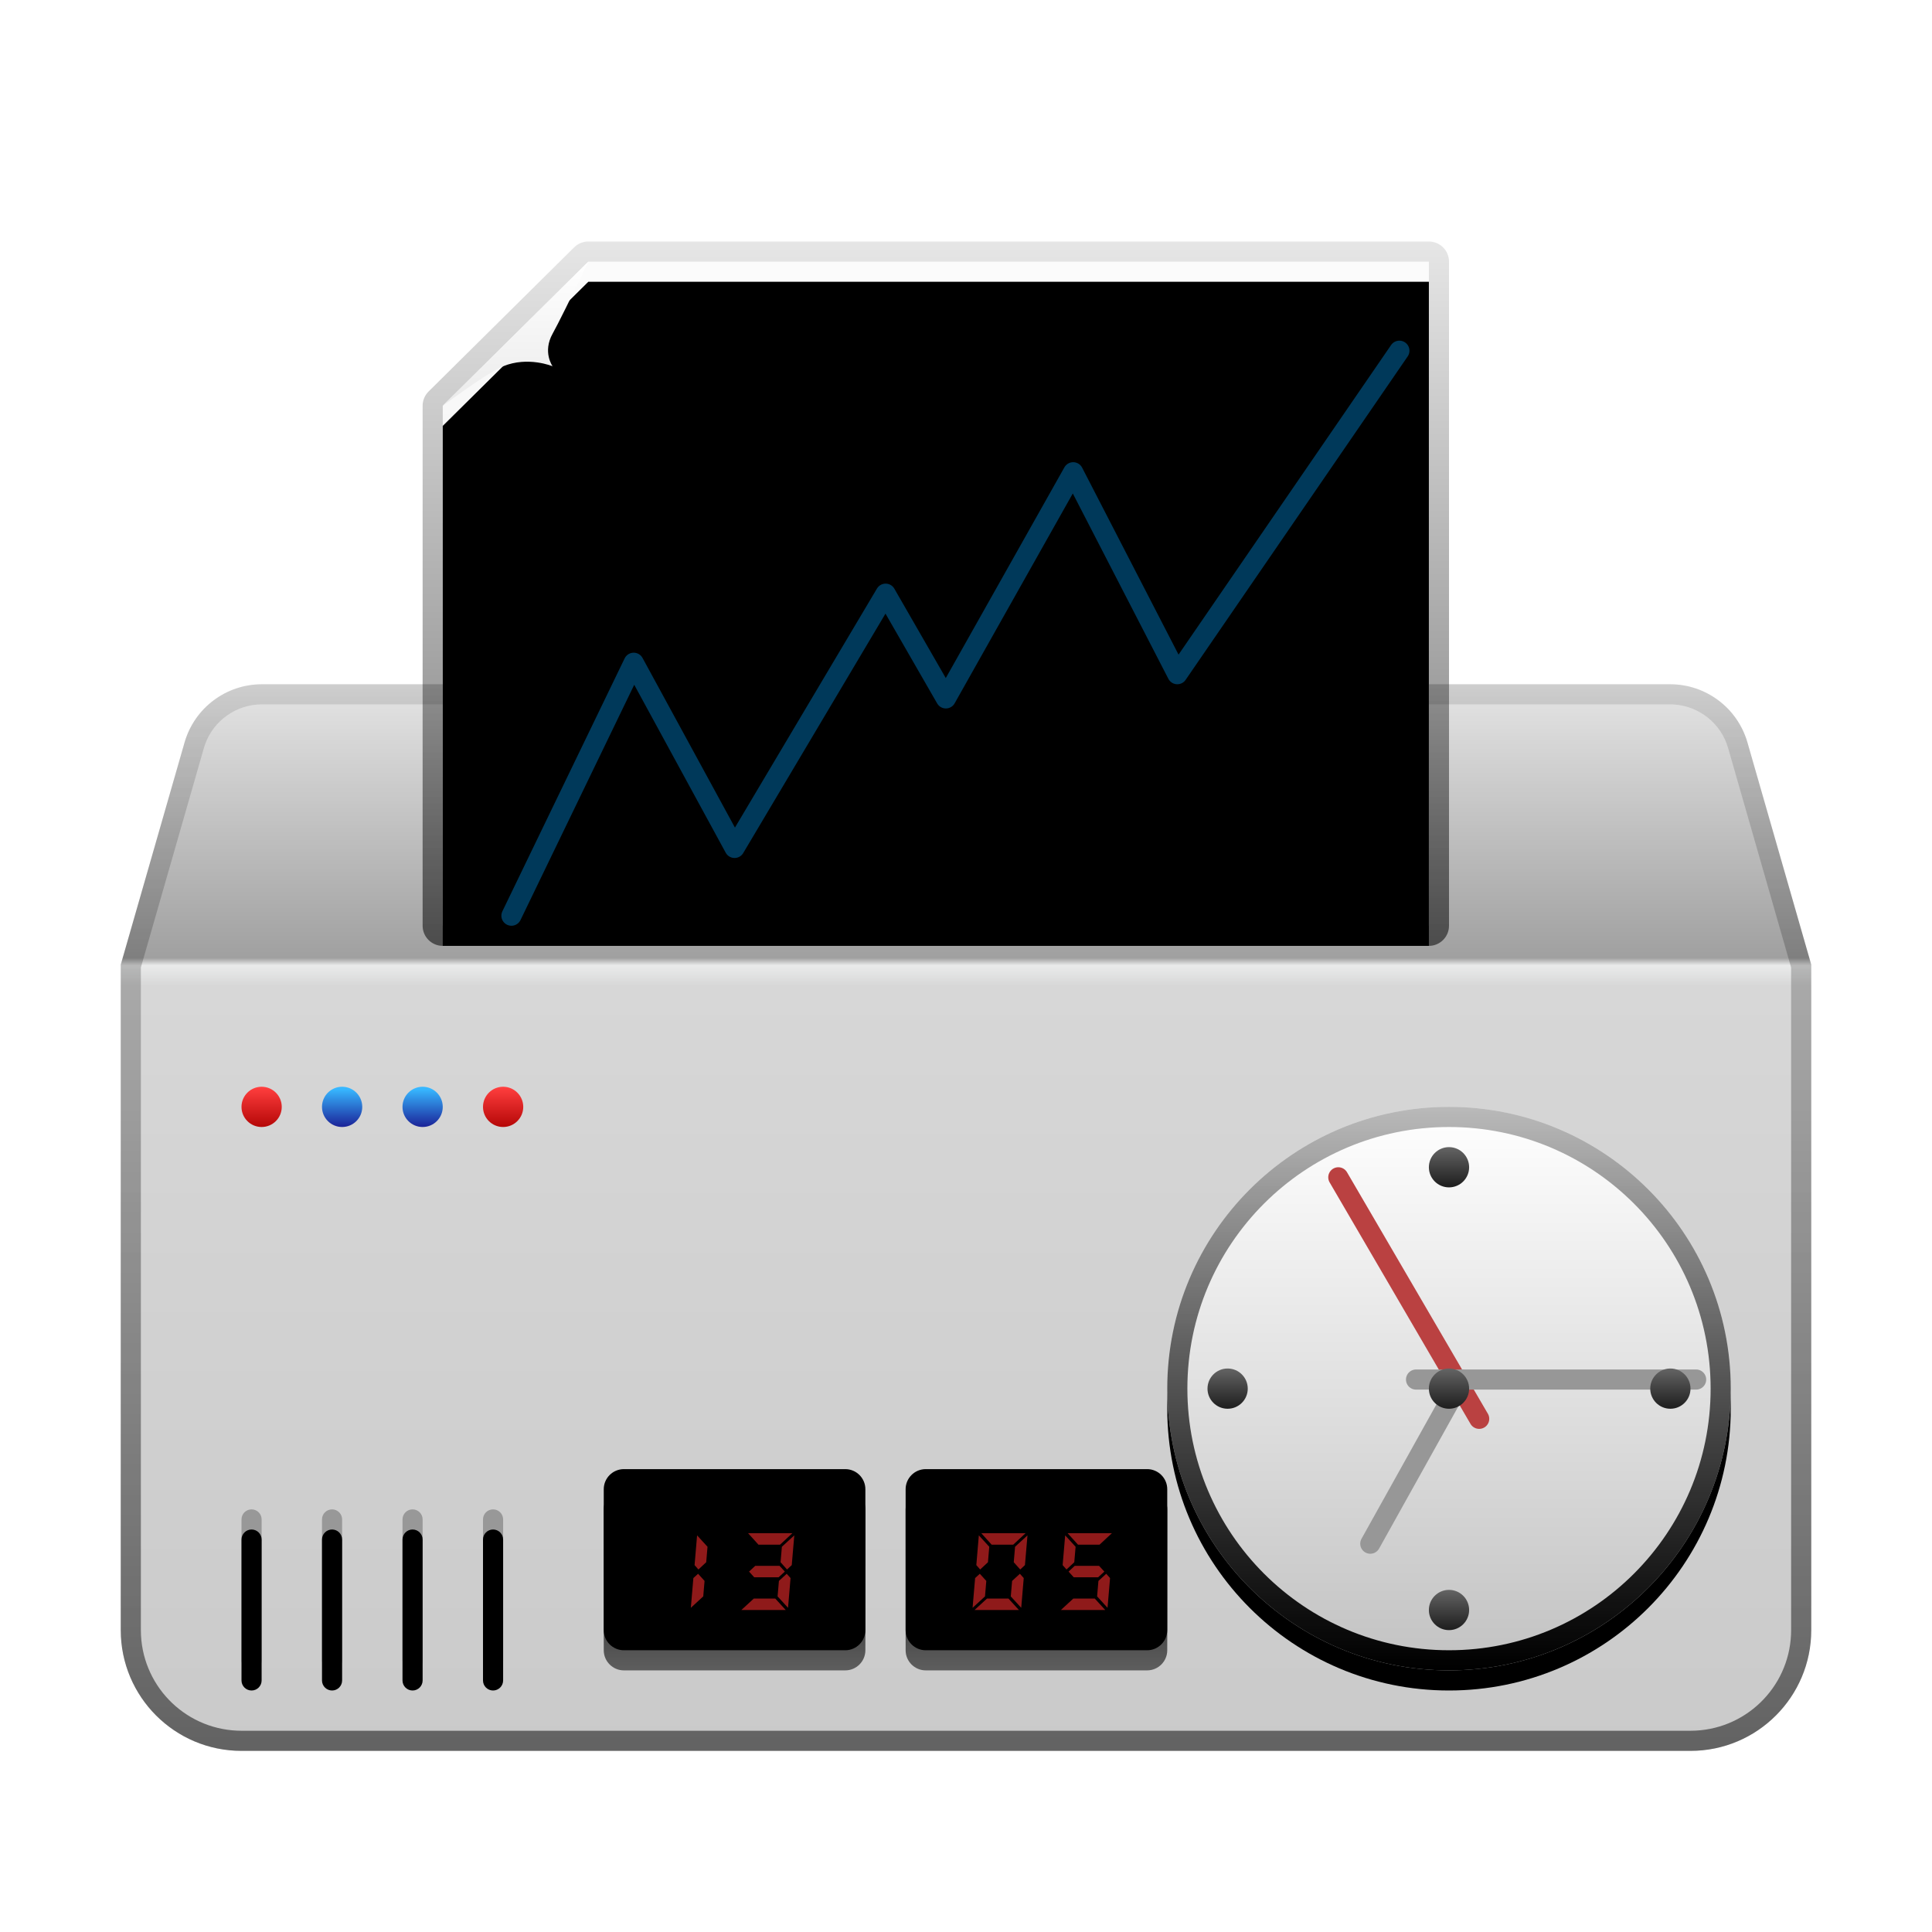 <svg xmlns="http://www.w3.org/2000/svg" xmlns:xlink="http://www.w3.org/1999/xlink" width="96" height="96" viewBox="0 0 96 96">
  <defs>
    <filter id="com.apps.charmtimetracker-a" width="128.6%" height="133.3%" x="-14.3%" y="-17.3%" filterUnits="objectBoundingBox">
      <feOffset dy="2" in="SourceAlpha" result="shadowOffsetOuter1"/>
      <feGaussianBlur in="shadowOffsetOuter1" result="shadowBlurOuter1" stdDeviation="2"/>
      <feColorMatrix in="shadowBlurOuter1" result="shadowMatrixOuter1" values="0 0 0 0 0   0 0 0 0 0   0 0 0 0 0  0 0 0 0.2 0"/>
      <feMerge>
        <feMergeNode in="shadowMatrixOuter1"/>
        <feMergeNode in="SourceGraphic"/>
      </feMerge>
    </filter>
    <linearGradient id="com.apps.charmtimetracker-b" x1="50%" x2="50%" y1="0%" y2="100%">
      <stop offset="0%" stop-color="#E6E6E6"/>
      <stop offset="25.913%" stop-color="#A0A0A0"/>
      <stop offset="26.6%" stop-color="#EAEBEB"/>
      <stop offset="28.514%" stop-color="#D7D7D7"/>
      <stop offset="100%" stop-color="#CACACA"/>
    </linearGradient>
    <linearGradient id="com.apps.charmtimetracker-c" x1="50%" x2="50%" y1="0%" y2="98.768%">
      <stop offset="0%" stop-opacity=".097"/>
      <stop offset="100%" stop-opacity=".51"/>
    </linearGradient>
    <linearGradient id="com.apps.charmtimetracker-d" x1="50%" x2="50%" y1="0%" y2="98.451%">
      <stop offset="0%" stop-color="#FBFBFB"/>
      <stop offset="87.163%" stop-color="#EEE"/>
      <stop offset="100%" stop-color="#B6B6B6"/>
    </linearGradient>
    <polygon id="com.apps.charmtimetracker-e" points="23.234 1 65 1 65 34 16 34 16 8.163"/>
    <filter id="com.apps.charmtimetracker-f" width="104.1%" height="106.1%" x="-2%" y="-3%" filterUnits="objectBoundingBox">
      <feGaussianBlur in="SourceAlpha" result="shadowBlurInner1" stdDeviation=".5"/>
      <feOffset dy="1" in="shadowBlurInner1" result="shadowOffsetInner1"/>
      <feComposite in="shadowOffsetInner1" in2="SourceAlpha" k2="-1" k3="1" operator="arithmetic" result="shadowInnerInner1"/>
      <feColorMatrix in="shadowInnerInner1" values="0 0 0 0 1   0 0 0 0 1   0 0 0 0 1  0 0 0 1 0"/>
    </filter>
    <linearGradient id="com.apps.charmtimetracker-g" x1="50%" x2="50%" y1="0%" y2="100%">
      <stop offset="0%" stop-opacity=".099"/>
      <stop offset="100%" stop-opacity=".533"/>
    </linearGradient>
    <linearGradient id="com.apps.charmtimetracker-j" x1="50%" x2="50%" y1="0%" y2="100%">
      <stop offset="0%" stop-color="#FFF"/>
      <stop offset="100%" stop-color="#C2C2C2"/>
    </linearGradient>
    <circle id="com.apps.charmtimetracker-i" cx="66" cy="57" r="14"/>
    <filter id="com.apps.charmtimetracker-h" width="103.6%" height="107.1%" x="-1.8%" y="-1.8%" filterUnits="objectBoundingBox">
      <feOffset dy="1" in="SourceAlpha" result="shadowOffsetOuter1"/>
      <feColorMatrix in="shadowOffsetOuter1" values="0 0 0 0 1   0 0 0 0 1   0 0 0 0 1  0 0 0 0.5 0"/>
    </filter>
    <linearGradient id="com.apps.charmtimetracker-k" x1="50%" x2="50%" y1="0%" y2="100%">
      <stop offset="0%" stop-opacity=".272"/>
      <stop offset="100%"/>
    </linearGradient>
    <linearGradient id="com.apps.charmtimetracker-l" x1="50%" x2="50%" y1="1.904%" y2="100%">
      <stop offset="0%" stop-color="#FF3E3E"/>
      <stop offset="99.997%" stop-color="#B50707"/>
    </linearGradient>
    <linearGradient id="com.apps.charmtimetracker-m" x1="50%" x2="50%" y1="6.086%" y2="100%">
      <stop offset="0%" stop-color="#37B7FF"/>
      <stop offset="100%" stop-color="#1B2298"/>
    </linearGradient>
    <linearGradient id="com.apps.charmtimetracker-n" x1="50%" x2="50%" y1="0%" y2="97.837%">
      <stop offset="0%"/>
      <stop offset="100%" stop-opacity=".55"/>
    </linearGradient>
    <path id="com.apps.charmtimetracker-o" d="M25,62 L36,62 C36.552,62 37,62.448 37,63 L37,70 C37,70.552 36.552,71 36,71 L25,71 C24.448,71 24,70.552 24,70 L24,63 C24,62.448 24.448,62 25,62 Z"/>
    <filter id="com.apps.charmtimetracker-p" width="107.7%" height="111.1%" x="-3.8%" y="-5.6%" filterUnits="objectBoundingBox">
      <feOffset dy="-1" in="SourceAlpha" result="shadowOffsetInner1"/>
      <feComposite in="shadowOffsetInner1" in2="SourceAlpha" k2="-1" k3="1" operator="arithmetic" result="shadowInnerInner1"/>
      <feColorMatrix in="shadowInnerInner1" values="0 0 0 0 1   0 0 0 0 1   0 0 0 0 1  0 0 0 1 0"/>
    </filter>
    <path id="com.apps.charmtimetracker-q" d="M40,62 L51,62 C51.552,62 52,62.448 52,63 L52,70 C52,70.552 51.552,71 51,71 L40,71 C39.448,71 39,70.552 39,70 L39,63 C39,62.448 39.448,62 40,62 Z"/>
    <filter id="com.apps.charmtimetracker-r" width="107.7%" height="111.1%" x="-3.8%" y="-5.6%" filterUnits="objectBoundingBox">
      <feOffset dy="-1" in="SourceAlpha" result="shadowOffsetInner1"/>
      <feComposite in="shadowOffsetInner1" in2="SourceAlpha" k2="-1" k3="1" operator="arithmetic" result="shadowInnerInner1"/>
      <feColorMatrix in="shadowInnerInner1" values="0 0 0 0 1   0 0 0 0 1   0 0 0 0 1  0 0 0 1 0"/>
    </filter>
    <path id="com.apps.charmtimetracker-s" d="M6.5,63 C6.776,63 7,63.224 7,63.5 L7,70.5 C7,70.776 6.776,71 6.5,71 C6.224,71 6,70.776 6,70.5 L6,63.5 C6,63.224 6.224,63 6.5,63 Z M10.5,63 C10.776,63 11,63.224 11,63.5 L11,70.5 C11,70.776 10.776,71 10.5,71 C10.224,71 10,70.776 10,70.5 L10,63.5 C10,63.224 10.224,63 10.5,63 Z M14.5,63 C14.776,63 15,63.224 15,63.5 L15,70.5 C15,70.776 14.776,71 14.5,71 C14.224,71 14,70.776 14,70.5 L14,63.5 C14,63.224 14.224,63 14.5,63 Z M18.5,63 C18.776,63 19,63.224 19,63.5 L19,70.5 C19,70.776 18.776,71 18.5,71 C18.224,71 18,70.776 18,70.5 L18,63.5 C18,63.224 18.224,63 18.5,63 Z"/>
    <filter id="com.apps.charmtimetracker-t" width="115.4%" height="125%" x="-7.7%" y="-12.5%" filterUnits="objectBoundingBox">
      <feGaussianBlur in="SourceAlpha" result="shadowBlurInner1" stdDeviation=".5"/>
      <feOffset dy="1" in="shadowBlurInner1" result="shadowOffsetInner1"/>
      <feComposite in="shadowOffsetInner1" in2="SourceAlpha" k2="-1" k3="1" operator="arithmetic" result="shadowInnerInner1"/>
      <feColorMatrix in="shadowInnerInner1" values="0 0 0 0 0   0 0 0 0 0   0 0 0 0 0  0 0 0 0.331 0"/>
    </filter>
    <linearGradient id="com.apps.charmtimetracker-u" x1="50%" x2="50%" y1="0%" y2="97.64%">
      <stop offset="0%" stop-color="#646464"/>
      <stop offset="100%" stop-color="#1F1F1F"/>
    </linearGradient>
    <linearGradient id="com.apps.charmtimetracker-v" x1="50%" x2="50%" y1="0%" y2="100%">
      <stop offset="0%" stop-color="#646464"/>
      <stop offset="97.64%" stop-color="#1F1F1F"/>
    </linearGradient>
    <linearGradient id="com.apps.charmtimetracker-w" x1="50%" x2="50%" y1="3.576%" y2="100%">
      <stop offset="0%" stop-opacity=".089"/>
      <stop offset="100%" stop-opacity=".106"/>
    </linearGradient>
    <linearGradient id="com.apps.charmtimetracker-z" x1="50%" x2="50%" y1="0%" y2="97.64%">
      <stop offset="0%" stop-color="#FFF"/>
      <stop offset="100%" stop-color="#EBEBEB"/>
    </linearGradient>
    <path id="com.apps.charmtimetracker-y" d="M23.234,1 C22.321,2.902 21.729,4.096 21.458,4.582 C20.949,5.495 21.458,6.2 21.458,6.2 C21.458,6.2 20.241,5.689 19,6.2 C18.504,6.405 17.504,7.059 16,8.163 L23.234,1 Z"/>
    <filter id="com.apps.charmtimetracker-x" width="293.5%" height="295.4%" x="-96.8%" y="-69.8%" filterUnits="objectBoundingBox">
      <feOffset dy="2" in="SourceAlpha" result="shadowOffsetOuter1"/>
      <feGaussianBlur in="shadowOffsetOuter1" result="shadowBlurOuter1" stdDeviation="2"/>
      <feColorMatrix in="shadowBlurOuter1" values="0 0 0 0 0   0 0 0 0 0   0 0 0 0 0  0 0 0 0.48 0"/>
    </filter>
  </defs>
  <g fill="none" fill-rule="evenodd" filter="url(#com.apps.charmtimetracker-a)" transform="translate(6 10)">
    <path fill="url(#com.apps.charmtimetracker-b)" d="M7.013,22 L76.987,22 C78.771,22 80.339,23.181 80.831,24.896 L84,35.934 L84,69 C84,72.314 81.314,75 78,75 L6,75 C2.686,75 0,72.314 0,69 L0,35.934 L3.169,24.896 C3.661,23.181 5.229,22 7.013,22 Z"/>
    <path fill="url(#com.apps.charmtimetracker-c)" fill-rule="nonzero" d="M76.987,22 C78.771,22 80.339,23.181 80.831,24.896 L84,35.934 L84,69 C84,72.314 81.314,75 78,75 L6,75 C2.686,75 0,72.314 0,69 L0,35.934 L3.169,24.896 C3.661,23.181 5.229,22 7.013,22 L76.987,22 Z M76.987,23 L7.013,23 C5.736,23 4.606,23.807 4.185,24.999 L4.13,25.172 L1,36.073 L1,69 C1,71.689 3.122,73.882 5.783,73.995 L6,74 L78,74 C80.689,74 82.882,71.878 82.995,69.217 L83,69 L83,36.077 L79.87,25.172 C79.518,23.945 78.43,23.081 77.168,23.005 L76.987,23 Z"/>
    <use fill="url(#com.apps.charmtimetracker-d)" xlink:href="#com.apps.charmtimetracker-e"/>
    <use fill="#000" filter="url(#com.apps.charmtimetracker-f)" xlink:href="#com.apps.charmtimetracker-e"/>
    <path fill="url(#com.apps.charmtimetracker-g)" fill-rule="nonzero" d="M65,0 L23.234,0 C22.97,0 22.717,0.104 22.53,0.289 L15.296,7.453 C15.107,7.64 15,7.896 15,8.163 L15,34 C15,34.552 15.448,35 16,35 L65,35 C65.552,35 66,34.552 66,34 L66,1 C66,0.448 65.552,0 65,0 Z M65,1 L65,34 L16,34 L16,8.163 L23.234,1 L65,1 Z"/>
    <path fill="#D8D8D8" stroke="#000" stroke-opacity=".577"/>
    <use fill="#000" filter="url(#com.apps.charmtimetracker-h)" xlink:href="#com.apps.charmtimetracker-i"/>
    <use fill="url(#com.apps.charmtimetracker-j)" xlink:href="#com.apps.charmtimetracker-i"/>
    <path fill="url(#com.apps.charmtimetracker-k)" fill-rule="nonzero" d="M66,43 C73.732,43 80,49.268 80,57 C80,64.732 73.732,71 66,71 C58.268,71 52,64.732 52,57 C52,49.268 58.268,43 66,43 Z M66,44 C58.82,44 53,49.82 53,57 C53,64.18 58.82,70 66,70 C73.18,70 79,64.18 79,57 C79,49.82 73.18,44 66,44 Z"/>
    <line x1="60.5" x2="67.5" y1="46.5" y2="58.5" stroke="#BA4141" stroke-linecap="round"/>
    <circle cx="7" cy="43" r="1" fill="url(#com.apps.charmtimetracker-l)"/>
    <circle cx="11" cy="43" r="1" fill="url(#com.apps.charmtimetracker-m)"/>
    <circle cx="15" cy="43" r="1" fill="url(#com.apps.charmtimetracker-m)"/>
    <circle cx="19" cy="43" r="1" fill="url(#com.apps.charmtimetracker-l)"/>
    <use fill="url(#com.apps.charmtimetracker-n)" xlink:href="#com.apps.charmtimetracker-o"/>
    <use fill="#000" filter="url(#com.apps.charmtimetracker-p)" xlink:href="#com.apps.charmtimetracker-o"/>
    <use fill="url(#com.apps.charmtimetracker-n)" xlink:href="#com.apps.charmtimetracker-q"/>
    <use fill="#000" filter="url(#com.apps.charmtimetracker-r)" xlink:href="#com.apps.charmtimetracker-q"/>
    <use fill="#989898" xlink:href="#com.apps.charmtimetracker-s"/>
    <use fill="#000" filter="url(#com.apps.charmtimetracker-t)" xlink:href="#com.apps.charmtimetracker-s"/>
    <line x1="62.089" x2="66.635" y1="64.705" y2="56.549" stroke="#979797" stroke-linecap="round"/>
    <line x1="64.362" x2="78.28" y1="56.549" y2="56.549" stroke="#979797" stroke-linecap="round"/>
    <circle cx="55" cy="57" r="1" fill="url(#com.apps.charmtimetracker-u)"/>
    <circle cx="66" cy="46" r="1" fill="url(#com.apps.charmtimetracker-v)"/>
    <circle cx="77" cy="57" r="1" fill="url(#com.apps.charmtimetracker-v)"/>
    <circle cx="66" cy="68" r="1" fill="url(#com.apps.charmtimetracker-v)"/>
    <circle cx="66" cy="57" r="1" fill="url(#com.apps.charmtimetracker-v)"/>
    <path stroke="url(#com.apps.charmtimetracker-w)" stroke-linecap="square" d="M24.5,12.5 L58.5,12.5 M24.5,9.5 L58.5,9.5 M24.5,15.5 L58.5,15.5 M24.5,18.5 L58.5,18.5 M24.5,21.5 L58.5,21.5 M24.5,24.5 L58.5,24.5 M24.5,27.5 L58.5,27.5 M24.5,30.5 L58.5,30.5 M31.5,9.5 L31.5,33.5 M24.5,9.5 L24.5,33.5 M59.5,9.5 L59.5,33.5 M38.5,9.5 L38.5,33.5 M45.5,9.5 L45.5,33.5 M52.5,9.5 L52.5,33.5"/>
    <polyline stroke="#005D91" stroke-linecap="round" stroke-linejoin="round" stroke-opacity=".621" points="19.413 33.5 25.488 20.932 30.5 30.133 38.006 17.5 41 22.703 47.326 11.466 52.5 21.5 63.535 5.427"/>
    <use fill="#000" filter="url(#com.apps.charmtimetracker-x)" xlink:href="#com.apps.charmtimetracker-y"/>
    <use fill="url(#com.apps.charmtimetracker-z)" xlink:href="#com.apps.charmtimetracker-y"/>
    <path fill="#8F1A1A" fill-rule="nonzero" d="M28.704 65.987L29.091 65.627 29.156 64.858 28.638 64.291 28.513 65.769 28.704 65.987zM28.327 67.891L28.944 67.324 29.009 66.555 28.687 66.2 28.453 66.413 28.327 67.891zM32.758 64.755L33.375 64.182 31.171 64.182 31.689 64.755 32.758 64.755zM33.108 65.987L33.342 65.769 33.468 64.291 32.851 64.858 32.786 65.627 33.108 65.987zM32.688 66.375L32.998 66.091 32.737 65.807 31.526 65.807 31.22 66.091 31.477 66.375 32.688 66.375zM33.157 67.891L33.282 66.413 33.091 66.2 32.704 66.555 32.638 67.324 33.157 67.891zM33.042 68L32.524 67.433 31.455 67.433 30.838 68 33.042 68zM44.345 64.755L44.962 64.182 42.758 64.182 43.276 64.755 44.345 64.755zM42.704 65.987L43.091 65.627 43.156 64.858 42.638 64.291 42.513 65.769 42.704 65.987zM44.695 65.987L44.929 65.769 45.055 64.291 44.438 64.858 44.373 65.627 44.695 65.987zM42.327 67.891L42.944 67.324 43.009 66.555 42.687 66.2 42.453 66.413 42.327 67.891zM44.744 67.891L44.869 66.413 44.678 66.2 44.291 66.555 44.225 67.324 44.744 67.891zM44.629 68L44.111 67.433 43.042 67.433 42.425 68 44.629 68zM48.635 64.755L49.251 64.182 47.048 64.182 47.566 64.755 48.635 64.755zM46.993 65.987L47.38 65.627 47.446 64.858 46.928 64.291 46.802 65.769 46.993 65.987zM48.564 66.375L48.875 66.091 48.613 65.807 47.402 65.807 47.097 66.091 47.353 66.375 48.564 66.375zM49.033 67.891L49.158 66.413 48.968 66.2 48.58 66.555 48.515 67.324 49.033 67.891zM48.918 68L48.4 67.433 47.331 67.433 46.715 68 48.918 68z"/>
  </g>
</svg>
